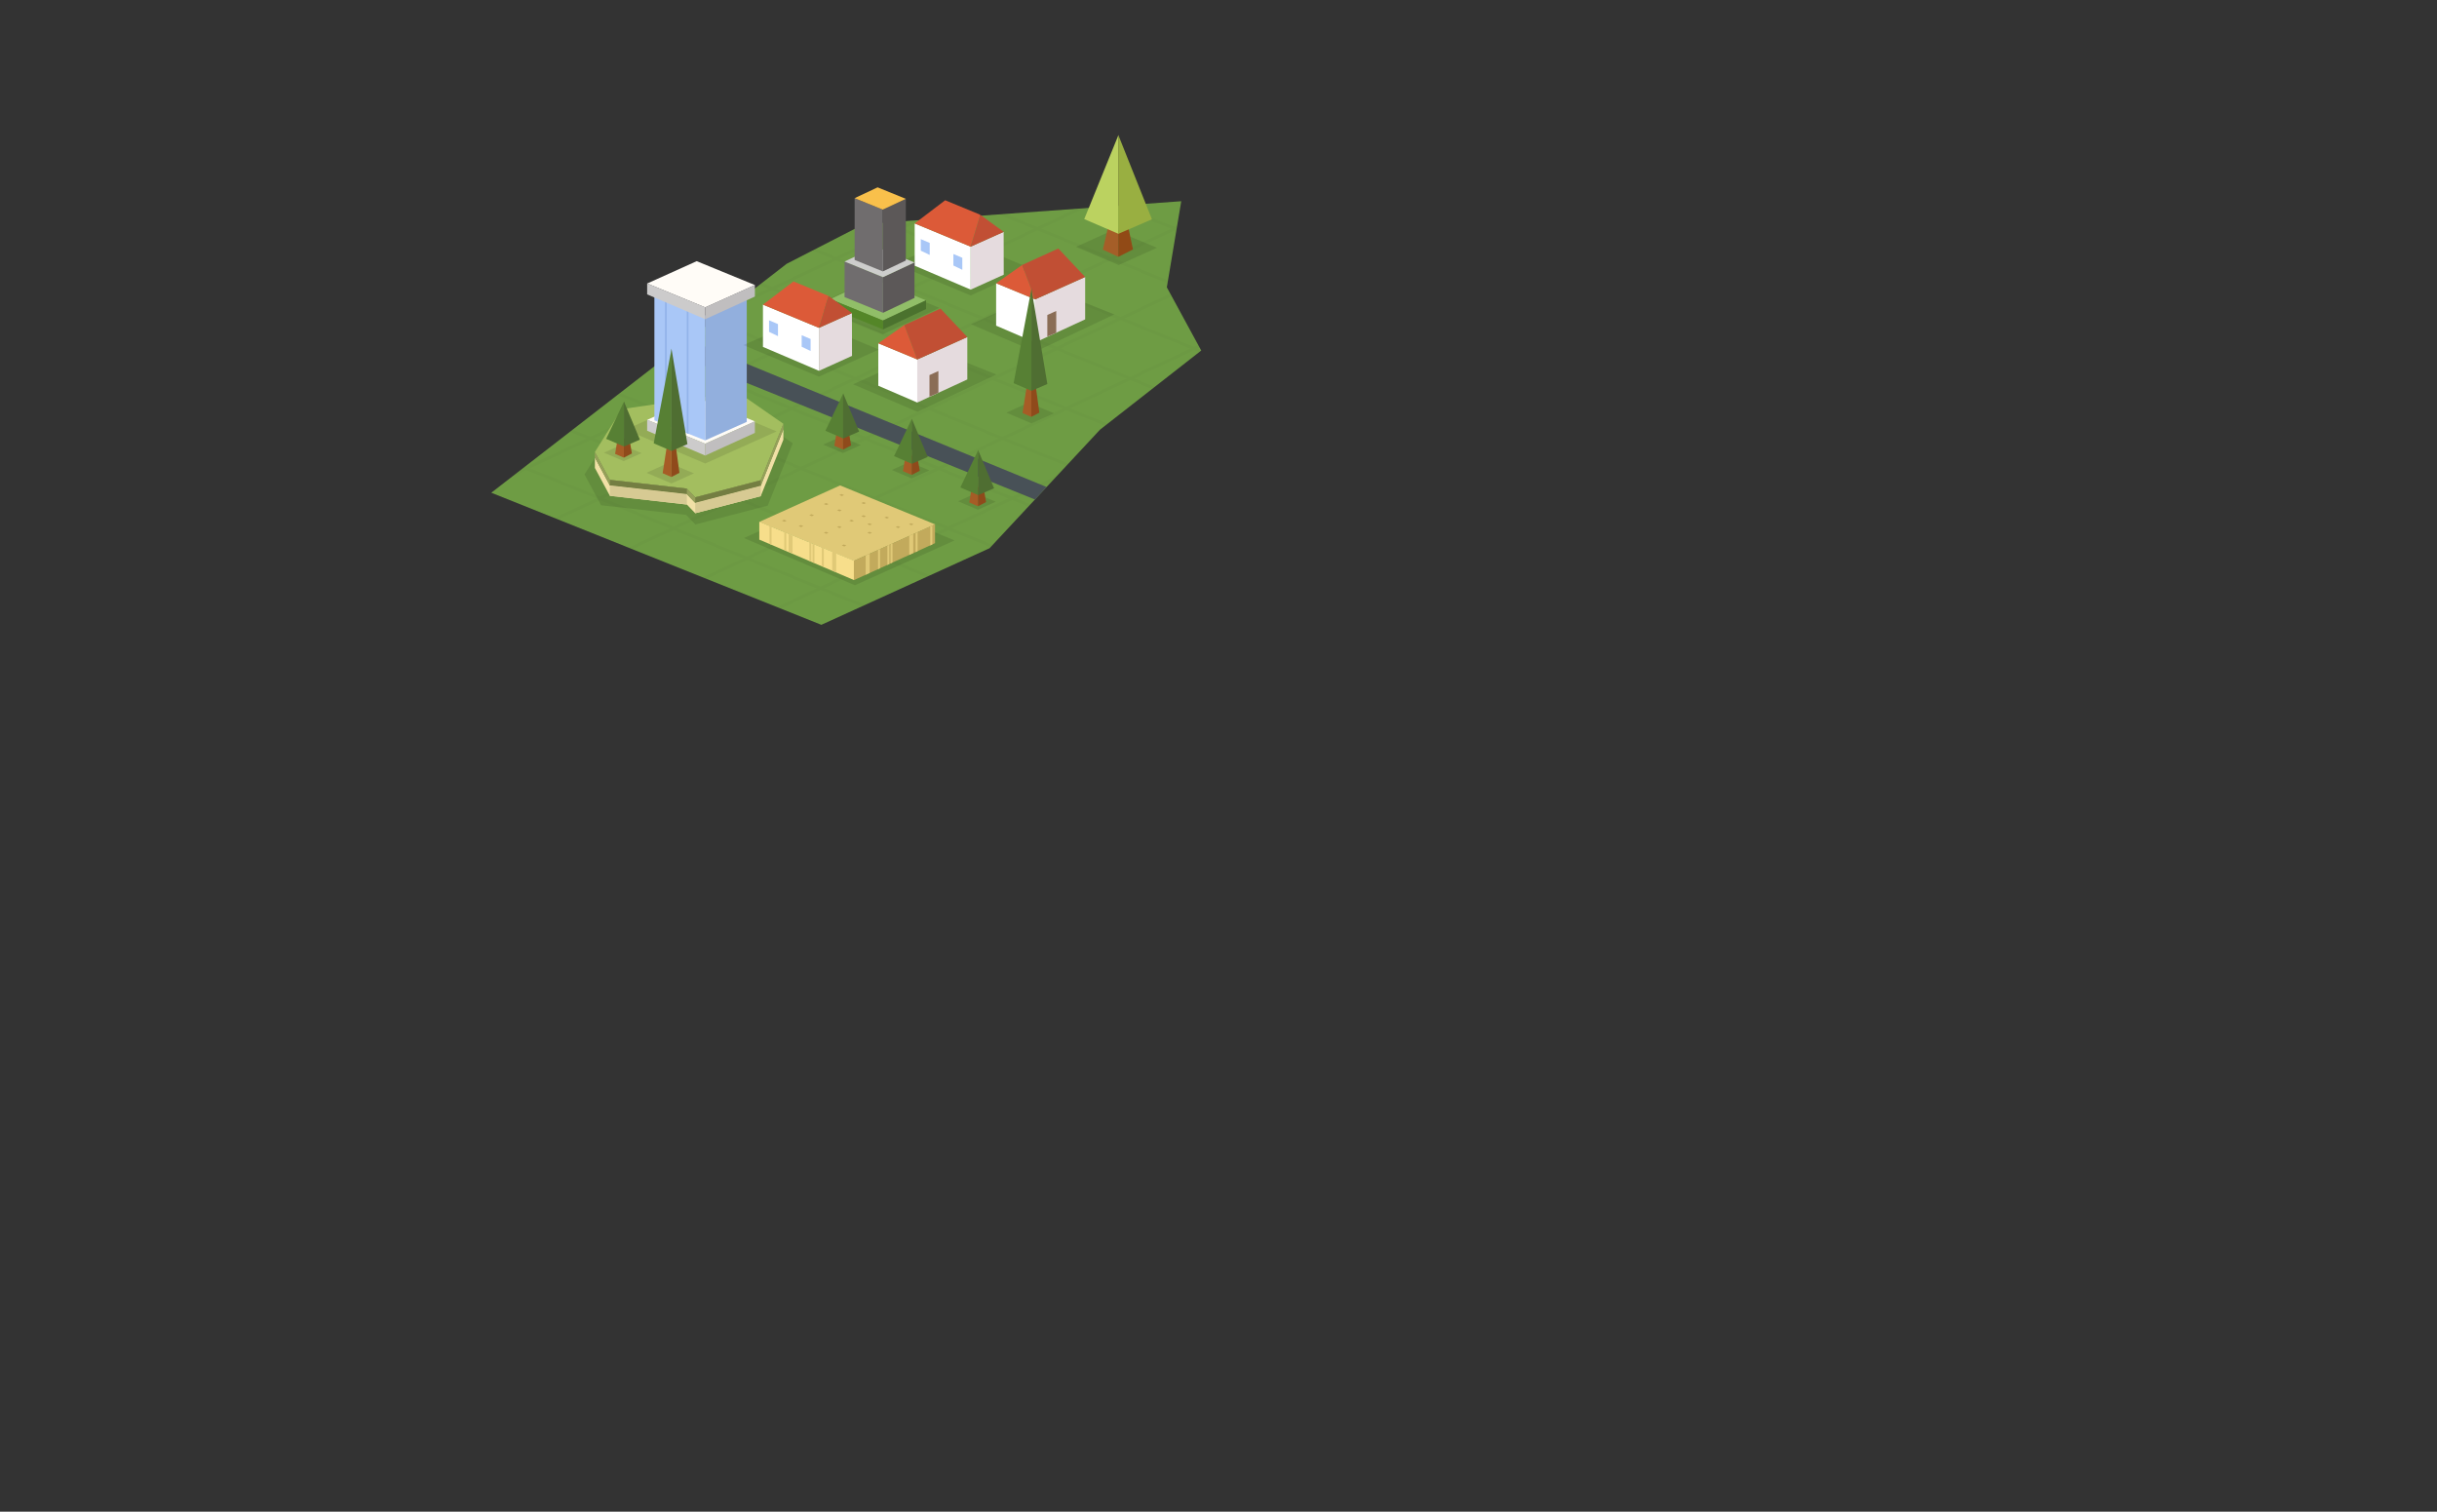 <svg xmlns="http://www.w3.org/2000/svg" xmlns:xlink="http://www.w3.org/1999/xlink" width="819" height="508"><rect width="100%" height="100%" fill="#333333" stroke="none"/><polygon fill="#6E9C44" points="165.11,165.582 276.03,209.971 332.562,184.226 369.688,144.383 403.697,117.797 392.14,96.553 396.983,67.62 290.363,75.311 264.363,88.656"/><defs><polygon id="a" points="165.11,165.582 276.03,209.971 332.562,184.226 369.688,144.383 403.697,117.797 392.14,96.553 396.983,67.62 290.363,75.311 264.363,88.656"/></defs><clipPath id="b"><use xlink:href="#a" overflow="visible"/></clipPath><g opacity=".02" clip-path="url(#b)"><defs><polygon id="c" opacity=".02" points="63.206,420.252 -2.331,285.992 261.333,81.333 287.333,67.988 517.463,50.677 772.721,177.779 815.971,252.919 564.867,395.797 546.666,395.797 362.667,469.291 288.667,487.521"/></defs><clipPath id="d"><use xlink:href="#c" overflow="visible"/></clipPath><g clip-path="url(#d)" stroke="#000" stroke-linejoin="bevel" stroke-miterlimit="10" fill="none"><line x1="-908.435" y1="16.203" x2="250.867" y2="488.678"/><line x1="-862.256" y1="16.203" x2="297.045" y2="488.678"/><line x1="-816.078" y1="16.203" x2="343.224" y2="488.678"/><line x1="-769.9" y1="16.203" x2="389.402" y2="488.678"/><line x1="-723.722" y1="16.203" x2="435.58" y2="488.678"/><line x1="-677.543" y1="16.203" x2="481.758" y2="488.678"/><line x1="-631.365" y1="16.203" x2="527.936" y2="488.678"/><line x1="-585.187" y1="16.203" x2="574.113" y2="488.678"/><line x1="-539.009" y1="16.203" x2="620.291" y2="488.678"/><line x1="-492.831" y1="16.203" x2="666.469" y2="488.678"/><line x1="-446.652" y1="16.203" x2="712.646" y2="488.678"/><line x1="-400.474" y1="16.203" x2="758.824" y2="488.678"/><line x1="-354.296" y1="16.203" x2="805.002" y2="488.678"/><line x1="-308.118" y1="16.203" x2="851.18" y2="488.678"/><line x1="-261.939" y1="16.203" x2="897.357" y2="488.678"/><line x1="-215.761" y1="16.203" x2="943.535" y2="488.678"/><line x1="-169.583" y1="16.203" x2="989.713" y2="488.678"/><line x1="-123.405" y1="16.203" x2="1035.891" y2="488.678"/><line x1="-77.227" y1="16.203" x2="1082.068" y2="488.678"/><line x1="-31.048" y1="16.203" x2="1128.246" y2="488.678"/><line x1="15.13" y1="16.203" x2="1174.424" y2="488.678"/><line x1="61.308" y1="16.203" x2="1220.602" y2="488.678"/><line x1="107.486" y1="16.203" x2="1266.779" y2="488.678"/><line x1="153.665" y1="16.203" x2="1312.957" y2="488.678"/><line x1="199.843" y1="16.203" x2="1359.135" y2="488.678"/><line x1="246.021" y1="16.203" x2="1405.312" y2="488.678"/><line x1="292.199" y1="16.203" x2="1451.49" y2="488.678"/><line x1="338.377" y1="16.203" x2="1497.668" y2="488.678"/><line x1="384.556" y1="16.203" x2="1543.846" y2="488.678"/><line x1="430.734" y1="16.203" x2="1590.023" y2="488.678"/><line x1="338.377" y1="16.682" x2="-668.97" y2="489.156"/><line x1="384.556" y1="16.682" x2="-622.792" y2="489.156"/><line x1="430.734" y1="16.682" x2="-576.614" y2="489.156"/><line x1="476.912" y1="16.682" x2="-530.436" y2="489.156"/><line x1="523.09" y1="16.682" x2="-484.257" y2="489.156"/><line x1="569.268" y1="16.682" x2="-438.079" y2="489.156"/><line x1="615.445" y1="16.682" x2="-391.901" y2="489.156"/><line x1="661.623" y1="16.682" x2="-345.723" y2="489.156"/><line x1="707.801" y1="16.682" x2="-299.544" y2="489.156"/><line x1="753.979" y1="16.682" x2="-253.366" y2="489.156"/><line x1="800.156" y1="16.682" x2="-207.188" y2="489.156"/><line x1="846.334" y1="16.682" x2="-161.01" y2="489.156"/><line x1="892.512" y1="16.682" x2="-114.832" y2="489.156"/><line x1="938.689" y1="16.682" x2="-68.653" y2="489.156"/><line x1="984.867" y1="16.682" x2="-22.475" y2="489.156"/><line x1="1031.045" y1="16.682" x2="23.703" y2="489.156"/><line x1="1077.223" y1="16.682" x2="69.881" y2="489.156"/><line x1="1123.4" y1="16.682" x2="116.06" y2="489.156"/><line x1="1169.578" y1="16.682" x2="162.238" y2="489.156"/><line x1="1215.756" y1="16.682" x2="208.416" y2="489.156"/><line x1="1261.934" y1="16.682" x2="254.594" y2="489.156"/><line x1="1308.111" y1="16.682" x2="300.772" y2="489.156"/><line x1="1354.289" y1="16.682" x2="346.951" y2="489.156"/></g></g><polygon opacity=".1" points="233.694,176.255 230.588,173.021 202.002,169.788 196.44,159.438 206.4,143.528 249.475,137.19 266.421,148.961 258.013,169.917"/><polygon fill="#A3BE5F" points="233.644,167.119 230.834,164.191 204.957,161.264 199.922,151.898 208.938,137.495 247.93,131.757 263.267,142.413 255.657,161.381"/><polygon fill="#F1E0A6" points="263.267,147.77 255.657,166.738 233.644,172.476 230.834,169.549 204.957,166.621 199.922,157.254 199.922,153.771 204.957,163.138 230.834,166.065 233.644,168.993 255.657,163.255 263.267,144.286"/><polygon fill="#969F5A" points="199.922,153.771 204.957,163.138 230.834,166.065 233.644,168.993 255.657,163.255 263.267,144.286 263.267,142.413 255.657,161.381 233.644,167.119 230.834,164.191 204.957,161.264 199.922,151.898"/><polygon fill="#747E42" points="204.957,163.138 204.957,161.264 230.834,164.191 230.834,166.065"/><polygon fill="#747E42" points="233.644,167.119 233.644,168.993 255.657,163.255 255.657,161.381"/><polygon fill="#D7CA93" points="204.957,163.138 204.957,166.621 230.834,169.549 230.834,166.065"/><polygon fill="#D7CA93" points="233.644,172.476 233.644,168.993 255.657,163.255 255.657,166.738"/><polyline fill="#485157" points="351.712,163.654 231.431,114.219 225.829,118.522 347.829,167.865"/><polygon opacity=".1" points="210.283,144.398 237.011,155.762 261.005,144.969 233.921,133.719"/><polygon fill="#FFFCF7" points="217.505,141.088 236.988,149.125 253.708,141.609 234.136,133.582"/><polygon fill="#CCCBCB" points="236.988,153.083 217.488,144.749 217.488,141.061 236.988,149.083"/><polygon fill="#C0BEBF" points="253.693,141.582 236.972,149.097 236.972,153.097 253.693,145.477"/><polygon fill="#92AFDD" points="250.963,97.99 236.972,106.283 236.972,147.986 250.963,141.777"/><polygon fill="#A9C7F7" points="236.972,147.986 219.921,141.257 219.921,96.774 237.019,105.914"/><polygon fill="#93B4EA" points="223.484,142.582 223.484,100.216 224.074,100.762 224.074,142.861"/><polygon fill="#93B4EA" points="230.791,145.541 230.791,103.566 231.38,104.112 231.38,145.819"/><polygon fill="#FFFCF7" points="217.505,95.269 236.988,103.305 253.708,95.79 234.136,87.763"/><polygon fill="#CCCBCB" points="236.988,107.263 217.488,98.929 217.488,95.242 236.988,103.263"/><polygon fill="#C0BEBF" points="253.693,95.762 236.972,103.278 236.972,107.278 253.693,99.658"/><polygon opacity=".1" points="202.964,152.125 209.623,154.957 215.602,152.267 208.854,149.464"/><polygon fill="#A65C26" points="206.716,152.528 209.657,153.796 209.657,146.952 207.653,146.952"/><polygon fill="#8F4A1B" points="209.657,153.796 212.362,152.387 211.528,147.533 209.657,147.367"/><polygon fill="#578034" points="209.718,150.066 203.714,147.475 209.718,134.908"/><polygon fill="#4F6E32" points="209.678,150.066 215.047,147.749 209.678,134.908"/><polygon opacity=".1" points="217.261,158.883 225.667,162.457 233.214,159.062 224.697,155.523"/><polygon fill="#A65C26" points="222.694,159.028 225.635,160.296 225.635,149.474 224.165,149.572"/><polygon fill="#8F4A1B" points="225.635,160.296 228.34,158.887 226.988,148.947 225.635,150.313"/><polygon fill="#578034" points="225.696,151.566 219.691,148.975 225.696,117.145"/><polygon fill="#4F6E32" points="225.656,151.566 231.025,149.249 225.656,117.145"/><polygon opacity=".1" points="300.812,88.679 326.209,99.29 346.322,90.173 321.197,79.741"/><polygon fill="#fff" points="307.395,89.29 307.395,75.093 326.227,82.881 326.227,97.331"/><polygon fill="#E5DBDE" points="337.295,77.923 326.211,82.881 326.227,97.331 337.326,92.31"/><polygon fill="#DC5A38" points="307.395,75.087 317.645,67.296 329.436,72.164 326.195,82.89"/><polygon fill="#C14F34" points="337.311,77.923 329.436,72.164 326.227,82.881"/><polygon fill="#A9C7F7" points="320.406,89.235 323.406,90.672 323.406,86.631 320.406,85.36"/><polygon fill="#A9C7F7" points="309.447,84.235 312.447,85.672 312.447,81.631 309.447,80.36"/><polygon opacity=".1" points="334.872,125.854 308.306,138.38 286.71,129.148 313.04,117.149"/><polygon fill="#fff" points="295.165,129.626 295.165,115.355 308.269,120.787 308.269,135.275"/><polygon fill="#E5DBDE" points="325.083,113.276 308.269,120.797 308.269,135.275 325.083,127.517"/><polygon fill="#DC5A38" points="295.165,115.375 303.915,109.232 308.271,120.792"/><polygon fill="#8A6D56" points="315.368,132 312.368,133.294 312.368,126.041 315.368,124.687"/><polyline fill="#C14F34" points="308.271,120.792 325.083,113.271 316.063,103.701 303.915,109.232 308.271,120.792"/><polygon opacity=".1" points="374.475,105.666 347.908,118.192 326.312,108.959 352.643,96.961"/><polygon fill="#fff" points="334.768,109.438 334.768,95.167 347.871,100.599 347.871,115.086"/><polygon fill="#E5DBDE" points="364.686,93.088 347.871,100.609 347.871,115.086 364.686,107.328"/><polygon fill="#DC5A38" points="334.768,95.187 343.518,89.043 347.873,100.604"/><polygon fill="#8A6D56" points="354.971,111.811 351.971,113.106 351.971,105.852 354.971,104.498"/><polyline fill="#C14F34" points="347.873,100.604 364.686,93.083 355.666,83.513 343.518,89.043 347.873,100.604"/><polygon opacity=".1" points="250.017,180.814 287.311,196.67 320.79,181.61 283,165.913"/><polygon fill="#E0C977" points="255.205,175.37 286.987,188.479 314.263,176.219 282.335,163.125"/><polygon fill="#C2AA5C" points="262.796,174.979 263.634,175.325 264.354,175.002 263.51,174.656"/><polygon fill="#F7DE8B" points="286.987,194.934 255.178,181.341 255.178,175.325 286.987,188.41"/><polygon fill="#C2AA5C" points="314.236,176.174 286.96,188.434 286.96,194.959 314.236,182.528"/><g fill="#E0C977"><polygon points="290.927,193.148 292.262,192.539 292.262,186.045 290.927,186.642"/><polygon points="305.577,186.471 306.913,185.862 306.913,179.451 305.577,180.047"/><polygon points="295.078,191.295 295.746,190.955 295.746,184.491 295.078,184.789"/><polygon points="298.215,189.874 298.882,189.534 298.882,183.069 298.215,183.368"/><polygon points="299.281,189.36 299.947,189.02 299.947,182.556 299.281,182.854"/><polygon points="312.655,183.306 313.322,182.966 313.322,176.604 312.655,176.903"/><polygon points="307.702,185.566 308.37,185.226 308.37,178.864 307.702,179.163"/></g><g fill="#E0C977"><polygon points="281.017,192.344 279.682,191.736 279.682,185.243 281.017,185.839"/><polygon points="266.366,185.973 265.03,185.364 265.03,179.451 266.366,180.047"/><polygon points="276.866,190.493 276.199,190.152 276.199,183.977 276.866,184.276"/><polygon points="273.73,189.241 273.062,188.901 273.062,182.712 273.73,183.01"/><polygon points="272.664,188.727 271.996,188.387 271.996,182.266 272.664,182.565"/><polygon points="259.29,183.069 258.622,182.729 258.622,176.79 259.29,177.089"/><polygon points="264.242,185.104 263.574,184.764 263.574,178.715 264.242,179.014"/></g><polygon fill="#C2AA5C" points="268.412,176.779 269.251,177.125 269.97,176.801 269.128,176.456"/><polygon fill="#C2AA5C" points="271.996,173.128 272.835,173.474 273.553,173.151 272.712,172.805"/><polygon fill="#C2AA5C" points="282.094,166.346 282.932,166.691 283.651,166.368 282.809,166.022"/><polygon fill="#C2AA5C" points="297.247,173.92 298.085,174.266 298.805,173.942 297.963,173.597"/><polygon fill="#C2AA5C" points="291.485,176.129 292.307,176.511 293.041,176.219 292.214,175.837"/><polygon fill="#C2AA5C" points="289.465,173.463 290.305,173.809 291.022,173.485 290.181,173.14"/><polygon fill="#C2AA5C" points="281.315,171.488 282.153,171.834 282.873,171.511 282.031,171.165"/><polygon fill="#C2AA5C" points="281.315,177.113 282.153,177.459 282.873,177.136 282.031,176.79"/><polygon fill="#C2AA5C" points="291.484,179.031 292.321,179.376 293.042,179.053 292.199,178.708"/><polygon fill="#C2AA5C" points="282.873,183.295 283.711,183.64 284.431,183.317 283.589,182.972"/><polygon fill="#C2AA5C" points="285.402,174.979 286.24,175.325 286.96,175.002 286.118,174.656"/><polygon fill="#C2AA5C" points="305.467,176.163 306.306,176.509 307.023,176.185 306.183,175.84"/><polygon fill="#C2AA5C" points="301.026,177.113 301.863,177.459 302.584,177.136 301.74,176.79"/><polygon fill="#C2AA5C" points="289.465,169.04 290.305,169.386 291.022,169.062 290.181,168.717"/><polygon fill="#C2AA5C" points="276.866,169.375 277.704,169.72 278.424,169.396 277.581,169.051"/><polygon fill="#C2AA5C" points="276.866,179.031 277.704,179.376 278.424,179.053 277.581,178.708"/><polygon opacity=".1" points="276.641,149.414 283.3,152.245 289.279,149.555 282.531,146.752"/><polygon fill="#A65C26" points="280.393,149.816 283.334,151.084 283.334,144.24 281.331,144.24"/><polygon fill="#8F4A1B" points="283.334,151.084 286.04,149.675 285.206,144.821 283.334,144.655"/><polygon fill="#578034" points="283.395,147.354 277.391,144.763 283.395,132.196"/><polygon fill="#4F6E32" points="283.355,147.354 288.724,145.037 283.355,132.196"/><polygon opacity=".1" points="299.705,157.932 306.364,160.763 312.342,158.074 305.594,155.271"/><polygon fill="#A65C26" points="303.457,158.335 306.398,159.603 306.398,152.759 304.394,152.759"/><polygon fill="#8F4A1B" points="306.398,159.603 309.103,158.193 308.269,153.34 306.398,153.174"/><polygon fill="#578034" points="306.458,155.873 300.455,153.282 306.458,140.715"/><polygon fill="#4F6E32" points="306.418,155.873 311.788,153.556 306.418,140.715"/><polygon opacity=".1" points="321.994,168.458 328.653,171.289 334.631,168.599 327.883,165.796"/><polygon fill="#A65C26" points="325.746,168.86 328.687,170.128 328.687,163.284 326.683,163.284"/><polygon fill="#8F4A1B" points="328.687,170.128 331.392,168.719 330.558,163.865 328.687,163.699"/><polygon fill="#578034" points="328.748,166.398 322.744,163.807 328.748,151.24"/><polygon fill="#4F6E32" points="328.708,166.398 334.077,164.081 328.708,151.24"/><polygon opacity=".1" points="361.606,82.957 375.949,89.054 388.825,83.262 374.292,77.225"/><polygon fill="#A55E28" points="370.631,83.879 375.817,86.307 375.817,76.924 372.693,75.004"/><polygon fill="#914A16" points="375.817,86.307 380.756,83.816 379.131,76.129 375.817,77.443"/><polygon fill="#BBD260" points="375.878,78.577 364.381,73.629 375.878,45.377"/><polygon fill="#99AF41" points="375.837,78.577 387.131,73.691 375.837,45.377"/><polygon opacity=".1" points="296.696,112.335 315.701,103.447 292.437,93.985 273.508,102.892"/><polygon fill="#91BE68" points="296.714,107.719 311.214,100.938 293.464,93.719 279.023,100.514"/><polygon fill="#548628" points="279.023,102.141 279.023,103.473 296.774,110.705 296.773,107.732 279.023,100.514"/><path fill="#A4B5B7" d="M279.023 101.514"/><polygon fill="#4B722E" points="296.774,110.705 311.215,103.855 311.215,100.896 296.774,107.691"/><polygon fill="#706D6E" points="283.827,99.836 296.774,105.11 296.773,93.139 283.838,87.878"/><path fill="#A4B5B7" d="M279.023 95.92"/><polygon fill="#5C5858" points="296.774,105.11 307.331,100.111 307.331,88.195 296.774,93.098"/><polygon fill="#CDCDCC" points="296.744,93.146 307.331,88.195 294.37,82.926 283.827,87.887"/><polygon fill="#706D6E" points="287.212,87.342 296.694,91.205 296.694,70.438 287.221,66.585"/><path fill="#A4B5B7" d="M283.695 84.475"/><polygon fill="#5C5858" points="296.694,91.205 304.424,87.545 304.424,66.818 296.694,70.408"/><polygon fill="#F9C04B" points="296.672,70.444 304.424,66.818 294.933,62.959 287.212,66.592"/><polygon opacity=".1" points="338.217,138.676 346.623,142.25 354.17,138.855 345.652,135.317"/><polygon fill="#A65C26" points="343.649,138.822 346.591,140.089 346.591,129.268 345.12,129.366"/><polygon fill="#8F4A1B" points="346.591,140.089 349.296,138.68 347.943,128.741 346.591,130.106"/><polygon fill="#578034" points="346.651,131.359 340.646,128.769 346.651,96.938"/><polygon fill="#4F6E32" points="346.611,131.359 351.98,129.042 346.611,96.938"/><polygon opacity=".1" points="249.823,115.965 275.22,126.576 295.333,117.459 270.208,107.027"/><polygon fill="#fff" points="256.405,116.576 256.405,102.379 275.237,110.167 275.237,124.617"/><polygon fill="#E5DBDE" points="286.306,105.209 275.222,110.167 275.237,124.617 286.337,119.596"/><polygon fill="#DC5A38" points="256.405,102.373 266.655,94.582 278.446,99.45 275.206,110.176"/><polygon fill="#C14F34" points="286.321,105.209 278.446,99.45 275.237,110.167"/><polygon fill="#A9C7F7" points="269.417,116.521 272.417,117.958 272.417,113.917 269.417,112.646"/><polygon fill="#A9C7F7" points="258.458,111.521 261.458,112.958 261.458,108.917 258.458,107.646"/></svg>